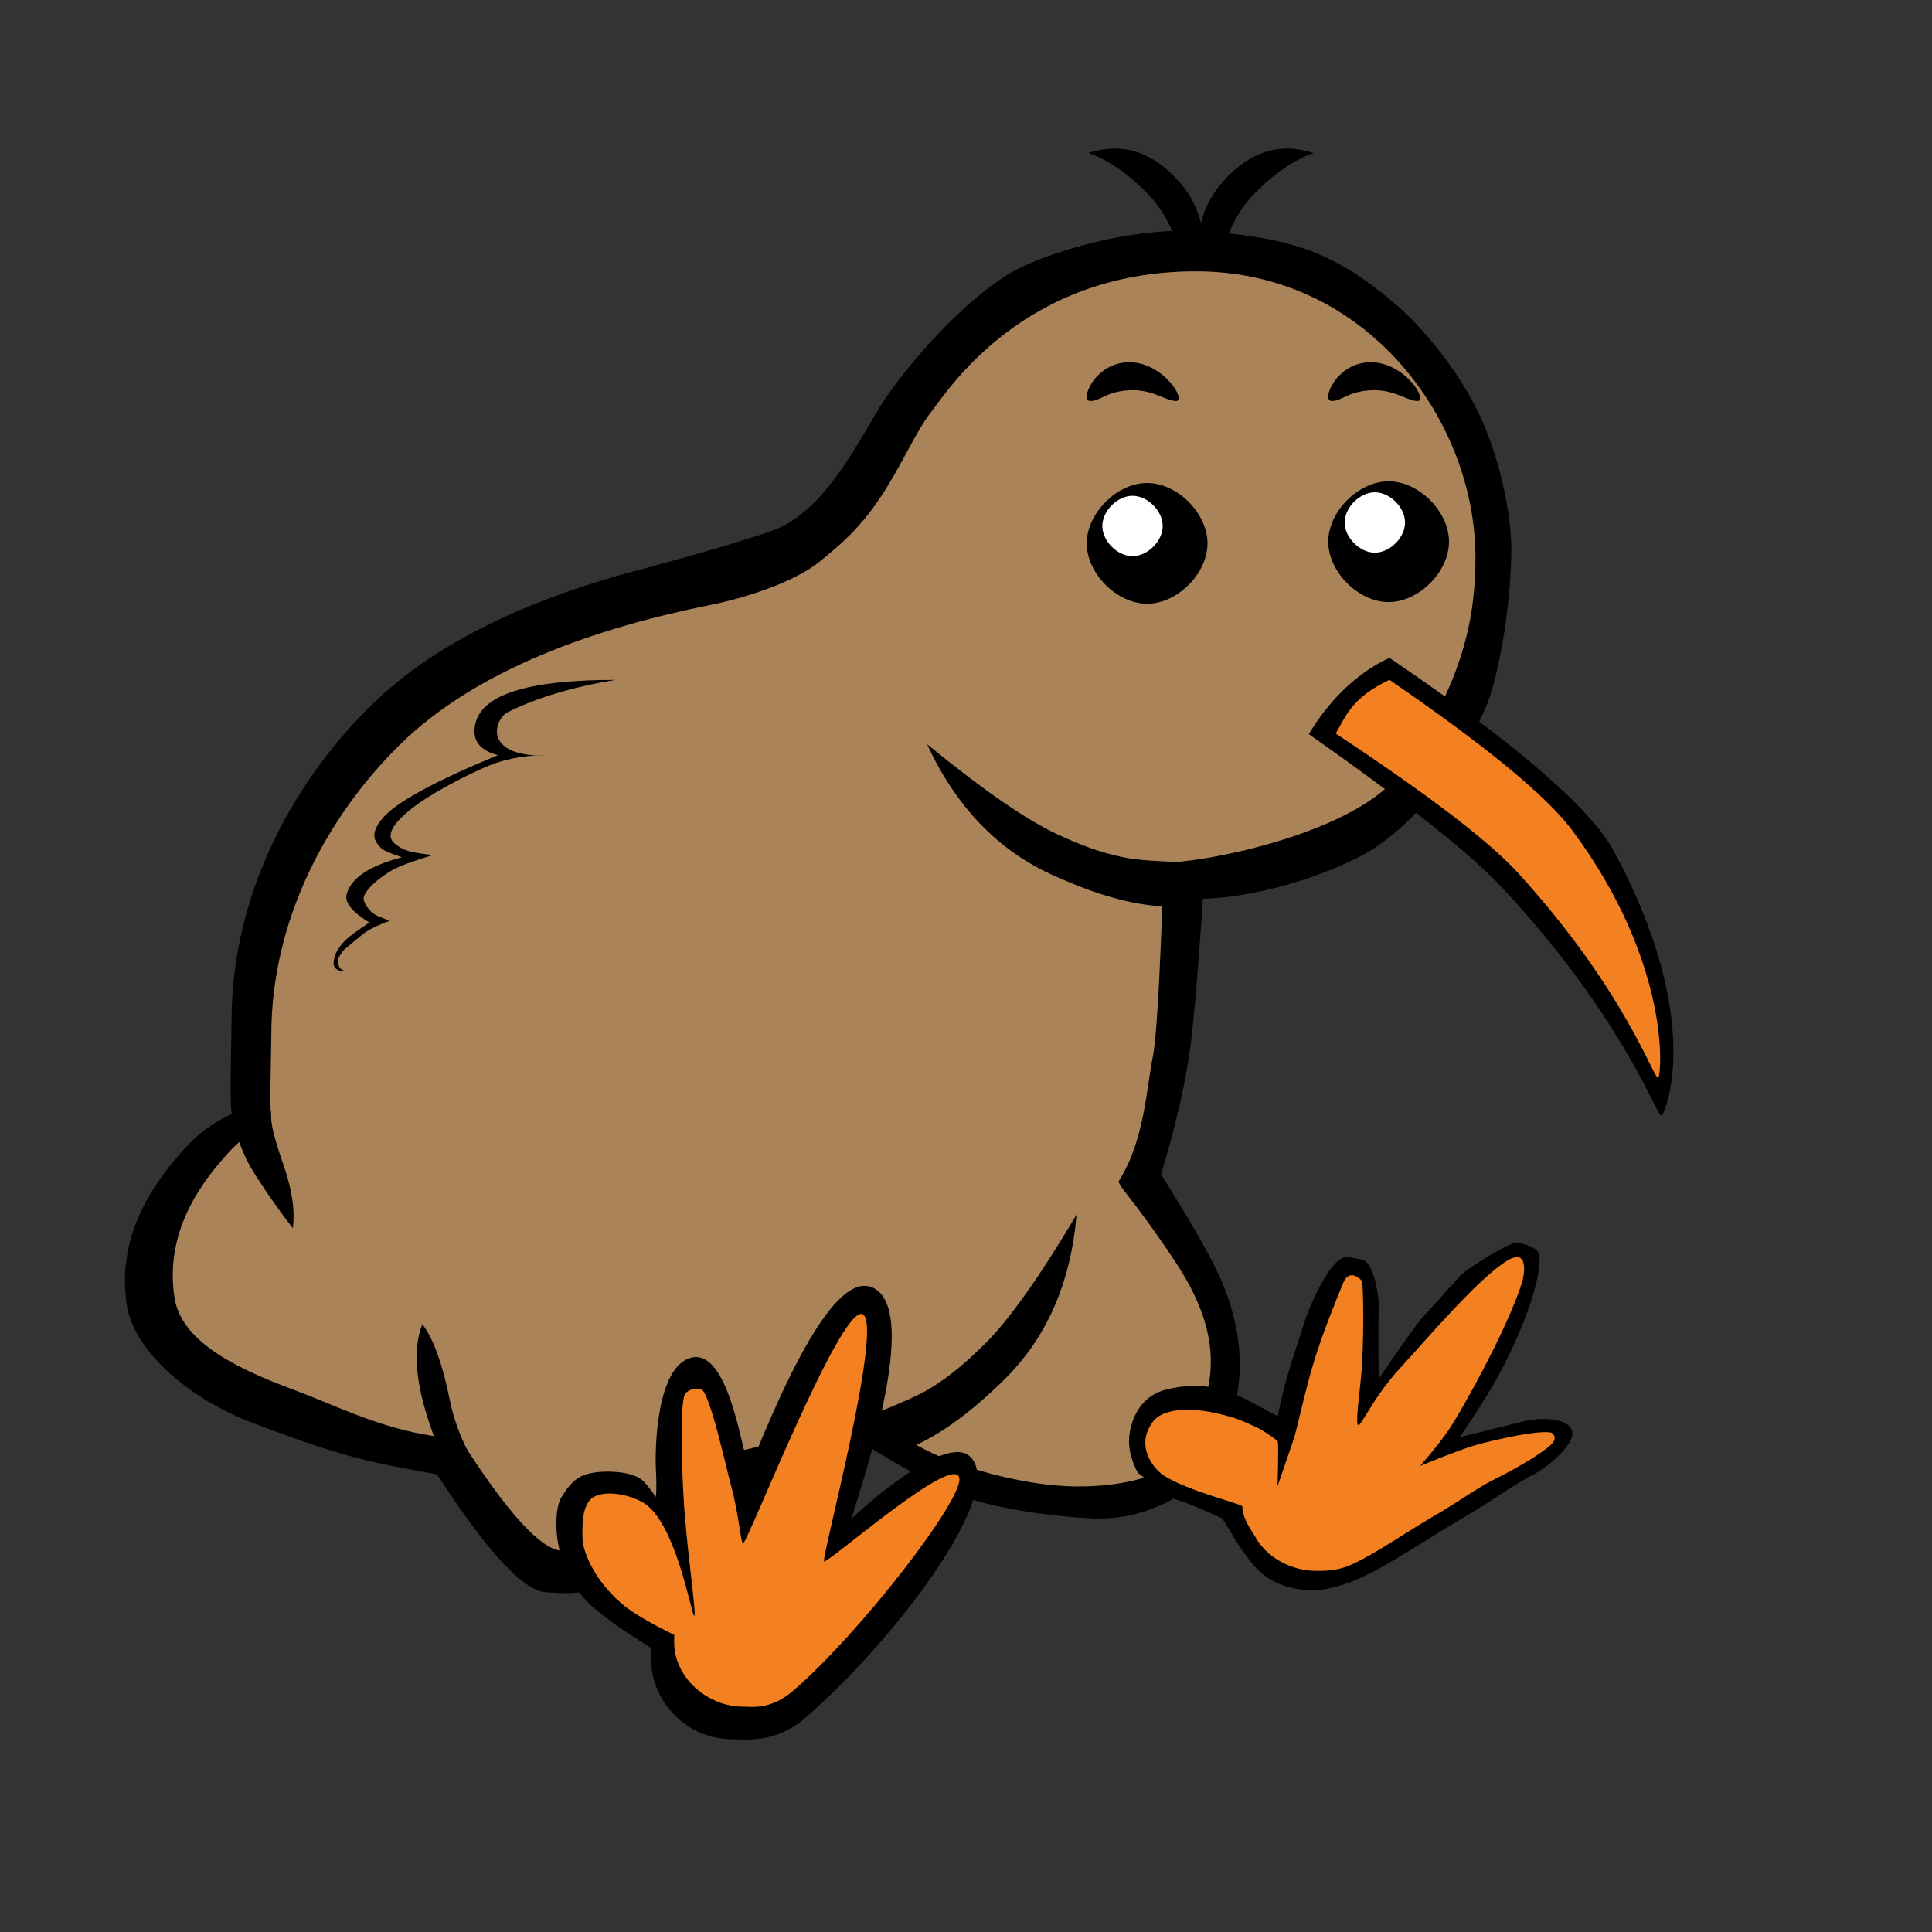 <svg xmlns="http://www.w3.org/2000/svg" width="16" height="16" viewBox="0 0 16 16">
  <rect x="0" y="0" width="16" height="16" fill="#333333" stroke="none"/>
  <g fill="none" transform="translate(1)">
    <path fill="#000" d="M6.144,11.949 C6.451,12.146 6.733,12.296 6.99,12.397 C7.177,12.471 7.63,12.556 8.05,12.575 C8.497,12.595 8.857,12.357 8.962,12.211 C9.444,11.536 9.26,10.881 9.053,10.474 C8.96,10.291 8.814,10.041 8.615,9.726 C8.741,9.311 8.823,8.948 8.862,8.64 C8.909,8.265 8.962,7.443 8.962,7.443 C9.151,7.443 9.694,7.377 10.249,7.1 C10.804,6.824 11.258,6.058 11.354,5.719 C11.45,5.381 11.507,4.968 11.516,4.588 C11.522,4.353 11.461,3.924 11.284,3.506 C11.114,3.106 10.789,2.716 10.549,2.512 C10.057,2.096 9.721,1.982 9.053,1.92 C8.332,1.853 7.588,2.135 7.392,2.247 C6.976,2.483 6.515,3.026 6.322,3.315 C6.129,3.605 5.849,4.24 5.382,4.4 C4.915,4.56 4.258,4.726 4.101,4.772 C3.326,4.996 2.592,5.332 2.074,5.841 C1.412,6.49 0.918,7.427 0.918,8.447 C0.918,8.591 0.9,9.079 0.918,9.219 C0.92,9.237 0.728,9.29 0.532,9.509 C0.33,9.733 -0.046,10.184 0.05,10.807 C0.109,11.186 0.558,11.585 1.11,11.791 C1.476,11.927 1.827,12.061 2.267,12.144 C2.345,12.159 2.462,12.181 2.62,12.211 C3.033,12.849 3.333,13.174 3.52,13.186 C3.704,13.197 3.915,13.225 4.223,13.01 C4.346,12.923 4.592,12.719 4.961,12.397 L6.144,11.949 Z"/>
    <path fill="#000" d="M10.502,3.726 C10.698,3.714 10.802,3.815 10.891,3.815 C10.98,3.815 10.787,3.493 10.502,3.493 C10.217,3.493 10.09,3.815 10.179,3.815 C10.268,3.815 10.306,3.737 10.502,3.726 Z"/>
    <path fill="#AA8359" d="M4.897,12.041 C5.143,12.041 5.561,11.917 6.153,11.669 C6.384,11.858 6.619,11.999 6.856,12.093 C7.029,12.161 7.447,12.291 7.836,12.308 C8.248,12.327 8.63,12.228 8.726,12.093 C9.171,11.47 9.082,10.973 8.726,10.438 C8.37,9.904 8.246,9.812 8.268,9.777 C8.477,9.447 8.494,9.014 8.548,8.747 C8.601,8.479 8.637,7.144 8.637,7.144 C8.993,7.144 10.258,6.892 10.611,6.38 C11.13,5.63 11.219,5.095 11.219,4.615 C11.219,3.493 10.329,2.247 8.904,2.247 C7.479,2.247 6.856,3.226 6.717,3.404 C6.578,3.582 6.471,3.849 6.293,4.116 C6.115,4.384 5.957,4.512 5.788,4.651 C5.577,4.823 5.164,4.953 4.897,5.007 C3.936,5.199 2.95,5.542 2.315,6.164 C1.703,6.764 1.247,7.628 1.247,8.568 C1.247,8.702 1.23,9.152 1.247,9.281 C1.249,9.298 1.072,9.347 0.89,9.548 C0.704,9.755 0.356,10.171 0.445,10.746 C0.499,11.095 0.914,11.317 1.425,11.507 C1.763,11.633 2.087,11.799 2.493,11.876 C2.565,11.889 2.674,11.907 2.82,11.93 C3.201,12.528 3.478,12.832 3.651,12.842 C4.243,12.878 4.698,12.041 4.897,12.041 Z"/>
    <path fill="#000" d="M10.351,3.232 C10.547,3.221 10.651,3.321 10.74,3.321 C10.829,3.321 10.636,3 10.351,3 C10.066,3 9.939,3.321 10.028,3.321 C10.117,3.321 10.155,3.244 10.351,3.232 Z"/>
    <path fill="#000" d="M8.508,1.67 C8.847,1.651 9.027,1.808 9.181,1.808 C9.335,1.808 9.113,1.409 8.62,1.409 C8.292,1.409 8.069,1.542 7.95,1.808 C8.097,1.728 8.283,1.682 8.508,1.67 Z" transform="rotate(48 8.59 1.609)"/>
    <path fill="#000" d="M9.221,1.67 C9.559,1.651 9.739,1.808 9.893,1.808 C10.047,1.808 9.825,1.409 9.333,1.409 C9.005,1.409 8.781,1.542 8.663,1.808 C8.809,1.728 8.995,1.682 9.221,1.67 Z" transform="scale(-1 1) rotate(48 0 -19.284)"/>
    <path fill="#000" d="M8,4.5 C8,4.25 8.25,4 8.5,4 C8.75,4 9,4.25 9,4.5 C9,4.75 8.75,5 8.5,5 C8.25,5 8,4.75 8,4.5 Z"/>
    <path fill="#FFF" d="M8.129,4.356 C8.129,4.231 8.254,4.106 8.379,4.106 C8.504,4.106 8.629,4.231 8.629,4.356 C8.629,4.481 8.504,4.606 8.379,4.606 C8.254,4.606 8.129,4.481 8.129,4.356 Z"/>
    <path fill="#000" d="M10,4.486 C10,4.236 10.25,3.986 10.5,3.986 C10.75,3.986 11,4.236 11,4.486 C11,4.736 10.75,4.986 10.5,4.986 C10.25,4.986 10,4.736 10,4.486 Z"/>
    <path fill="#FFF" d="M10.136,4.327 C10.136,4.202 10.261,4.077 10.386,4.077 C10.511,4.077 10.636,4.202 10.636,4.327 C10.636,4.452 10.511,4.577 10.386,4.577 C10.261,4.577 10.136,4.452 10.136,4.327 Z"/>
    <path fill="#000" d="M9.887,13.17 C9.955,13.17 10.097,13.142 10.25,13.075 C10.508,12.961 10.833,12.734 11.153,12.548 C11.368,12.422 11.557,12.281 11.715,12.203 C11.774,12.174 12.031,11.986 12.021,11.863 C12.01,11.746 11.77,11.734 11.631,11.768 C11.507,11.799 11.327,11.843 11.09,11.902 C11.19,11.754 11.276,11.62 11.348,11.5 C11.515,11.221 11.76,10.682 11.75,10.411 C11.747,10.323 11.619,10.308 11.575,10.29 C11.527,10.27 11.152,10.5 11.09,10.569 C10.988,10.683 10.847,10.838 10.774,10.918 C10.737,10.959 10.618,11.126 10.418,11.418 C10.414,11.122 10.414,10.937 10.418,10.863 C10.424,10.738 10.391,10.546 10.321,10.457 C10.296,10.426 10.179,10.413 10.151,10.411 C10.025,10.406 9.847,10.802 9.795,10.973 C9.767,11.062 9.73,11.177 9.706,11.25 C9.662,11.382 9.62,11.542 9.581,11.729 C9.421,11.642 9.314,11.585 9.26,11.56 C9.1,11.486 8.904,11.447 8.661,11.507 C8.417,11.567 8.359,11.796 8.351,11.909 C8.341,12.046 8.415,12.193 8.43,12.203 C8.468,12.228 8.51,12.267 8.555,12.313 C8.621,12.383 8.692,12.404 8.761,12.425 C8.834,12.448 8.955,12.498 9.123,12.575 C9.171,12.654 9.204,12.707 9.22,12.735 C9.257,12.8 9.35,12.932 9.412,12.995 C9.543,13.127 9.717,13.17 9.887,13.17 Z"/>
    <path fill="#F38021" d="M9.896,13.009 C9.951,13.009 10.063,13.014 10.184,12.961 C10.388,12.871 10.646,12.687 10.899,12.541 C11.07,12.442 11.247,12.314 11.372,12.253 C11.463,12.209 11.732,12.067 11.842,11.967 C11.907,11.909 11.858,11.865 11.842,11.863 C11.727,11.849 11.503,11.897 11.278,11.952 C11.179,11.976 11.007,12.039 10.761,12.14 C10.891,11.99 10.985,11.868 11.041,11.774 C11.265,11.402 11.523,10.889 11.606,10.616 C11.623,10.561 11.663,10.334 11.486,10.438 C11.249,10.578 10.812,11.095 10.596,11.329 C10.332,11.615 10.246,11.892 10.24,11.774 C10.235,11.682 10.27,11.483 10.281,11.274 C10.296,10.99 10.289,10.688 10.281,10.616 C10.279,10.596 10.176,10.503 10.128,10.616 C10.065,10.767 9.958,11.027 9.881,11.278 C9.802,11.537 9.749,11.813 9.708,11.936 C9.699,11.964 9.656,12.088 9.58,12.308 C9.587,12.063 9.587,11.938 9.58,11.933 C9.529,11.894 9.464,11.847 9.4,11.818 C9.273,11.759 9.235,11.743 9.102,11.71 C8.892,11.659 8.641,11.651 8.548,11.774 C8.396,11.975 8.557,12.167 8.637,12.219 C8.834,12.348 9.288,12.456 9.288,12.475 C9.288,12.573 9.359,12.664 9.405,12.743 C9.498,12.902 9.699,13.009 9.896,13.009 Z"/>
    <path fill="#000" d="M5.069,14.404 C5.165,14.404 5.419,14.44 5.66,14.234 C6.371,13.626 7.349,12.365 7.034,12.063 C6.832,11.869 6.144,12.486 6.055,12.575 C6.022,12.608 6.67,10.883 6.233,10.666 C5.796,10.45 5.17,12.334 5.125,12.334 C5.094,12.334 5.267,12.395 5.175,12.063 C5.124,11.877 5.005,11.169 4.723,11.244 C4.44,11.319 4.422,11.98 4.432,12.175 C4.437,12.261 4.437,12.336 4.432,12.397 C4.38,12.323 4.34,12.275 4.313,12.253 C4.219,12.178 3.953,12.168 3.829,12.219 C3.733,12.259 3.684,12.347 3.651,12.397 C3.574,12.514 3.564,13.007 3.915,13.313 C4.018,13.403 4.177,13.514 4.391,13.648 C4.39,13.681 4.39,13.706 4.39,13.724 C4.39,14.1 4.69,14.404 5.069,14.404 Z"/>
    <path fill="#F38021" d="M5.155,14.134 C5.23,14.134 5.384,14.162 5.571,14 C6.125,13.522 6.972,12.423 6.945,12.243 C6.913,12.023 5.901,12.912 5.825,12.932 C5.79,12.941 6.322,10.973 6.144,10.884 C5.966,10.795 5.19,12.78 5.155,12.78 C5.132,12.78 5.124,12.556 5.052,12.295 C5.013,12.15 4.877,11.53 4.808,11.507 C4.763,11.492 4.717,11.502 4.679,11.536 C4.623,11.587 4.651,12.23 4.66,12.383 C4.681,12.791 4.77,13.368 4.75,13.382 C4.73,13.396 4.611,12.668 4.36,12.467 C4.274,12.397 4.042,12.328 3.918,12.397 C3.809,12.458 3.824,12.664 3.824,12.753 C3.824,12.786 3.87,13.037 4.144,13.277 C4.224,13.347 4.371,13.435 4.584,13.54 C4.584,13.566 4.583,13.586 4.583,13.599 C4.583,13.895 4.86,14.134 5.155,14.134 Z"/>
    <path fill="#000" d="M12.762,9.238 C12.795,9.204 13.116,8.45 12.369,7.055 C12.178,6.697 11.557,6.161 10.507,5.448 C10.152,5.612 9.937,5.916 9.839,6.08 C10.644,6.645 11.182,7.073 11.451,7.363 C12.468,8.456 12.727,9.275 12.762,9.238 Z"/>
    <path fill="#F38021" d="M12.733,8.925 C12.761,8.894 12.84,7.98 12.021,6.877 C11.811,6.595 11.307,6.179 10.507,5.63 C10.194,5.779 10.148,5.927 10.062,6.075 C10.833,6.585 11.337,6.971 11.575,7.233 C12.473,8.219 12.702,8.958 12.733,8.925 Z"/>
    <path fill="#000" d="M8.351,3.232 C8.547,3.221 8.651,3.321 8.74,3.321 C8.829,3.321 8.636,3 8.351,3 C8.066,3 7.939,3.321 8.028,3.321 C8.117,3.321 8.155,3.244 8.351,3.232 Z"/>
    <path fill="#000" d="M2.452,6.02 C2.341,5.802 2.554,5.459 3.092,4.992 C2.862,5.27 2.697,5.532 2.595,5.778 C2.551,5.884 2.662,6.199 3.065,5.848 C3.084,5.832 2.872,5.98 2.741,6.269 C2.656,6.454 2.55,6.726 2.517,6.909 C2.506,6.974 2.466,7.187 2.575,7.211 C2.6,7.216 2.673,7.218 2.754,7.173 C2.782,7.158 2.831,7.127 2.902,7.08 C2.807,7.232 2.751,7.336 2.732,7.391 C2.666,7.586 2.682,7.699 2.707,7.727 C2.725,7.747 2.815,7.787 2.898,7.756 C2.931,7.744 2.962,7.734 2.99,7.725 C2.948,7.8 2.919,7.865 2.903,7.92 C2.894,7.948 2.862,8.153 2.862,8.156 C2.868,8.218 2.866,8.259 2.922,8.284 C2.961,8.302 3.006,8.276 3.056,8.208 C2.964,8.327 2.896,8.347 2.852,8.268 C2.836,8.238 2.812,8.189 2.819,8.086 C2.822,8.046 2.84,7.966 2.873,7.845 C2.71,7.872 2.612,7.856 2.58,7.796 C2.515,7.674 2.562,7.495 2.722,7.26 C2.628,7.3 2.566,7.319 2.538,7.316 C2.472,7.309 2.389,7.298 2.389,7.114 C2.389,6.943 2.515,6.605 2.767,6.1 C2.622,6.173 2.516,6.147 2.452,6.02 Z" transform="rotate(41 2.74 6.654)"/>
    <path fill="#000" d="M1.901,11.499 C2.056,11.491 2.272,11.546 2.552,11.663 C2.831,11.779 3.148,11.814 3.502,11.767 L3.502,12.088 C3.022,12.016 2.66,11.936 2.415,11.846 C2.171,11.756 2,11.641 1.901,11.499 Z" transform="rotate(56 2.701 11.793)"/>
    <path fill="#000" d="M6.678,6.164 C7.145,6.545 7.504,6.793 7.756,6.909 C7.91,6.98 8.102,7.063 8.332,7.105 C8.429,7.123 8.589,7.134 8.813,7.14 L8.813,7.5 C8.523,7.533 8.154,7.448 7.707,7.242 C7.259,7.037 6.916,6.678 6.678,6.164 Z"/>
    <path fill="#000" d="M6.075,10.384 C6.541,10.765 6.901,11.013 7.153,11.129 C7.307,11.199 7.499,11.283 7.729,11.325 C7.826,11.342 7.986,11.354 8.21,11.36 L8.21,11.719 C7.92,11.753 7.551,11.667 7.103,11.462 C6.656,11.257 6.313,10.898 6.075,10.384 Z" transform="scale(-1 1) rotate(20 0 -29.451)"/>
    <path fill="#000" d="M0.927,9.203 L1.245,9.203 C1.235,9.277 1.268,9.421 1.343,9.633 C1.418,9.846 1.445,10.025 1.425,10.171 C1.321,10.038 1.216,9.89 1.112,9.726 C1.007,9.562 0.946,9.388 0.927,9.203 Z"/>
  </g>
</svg>
